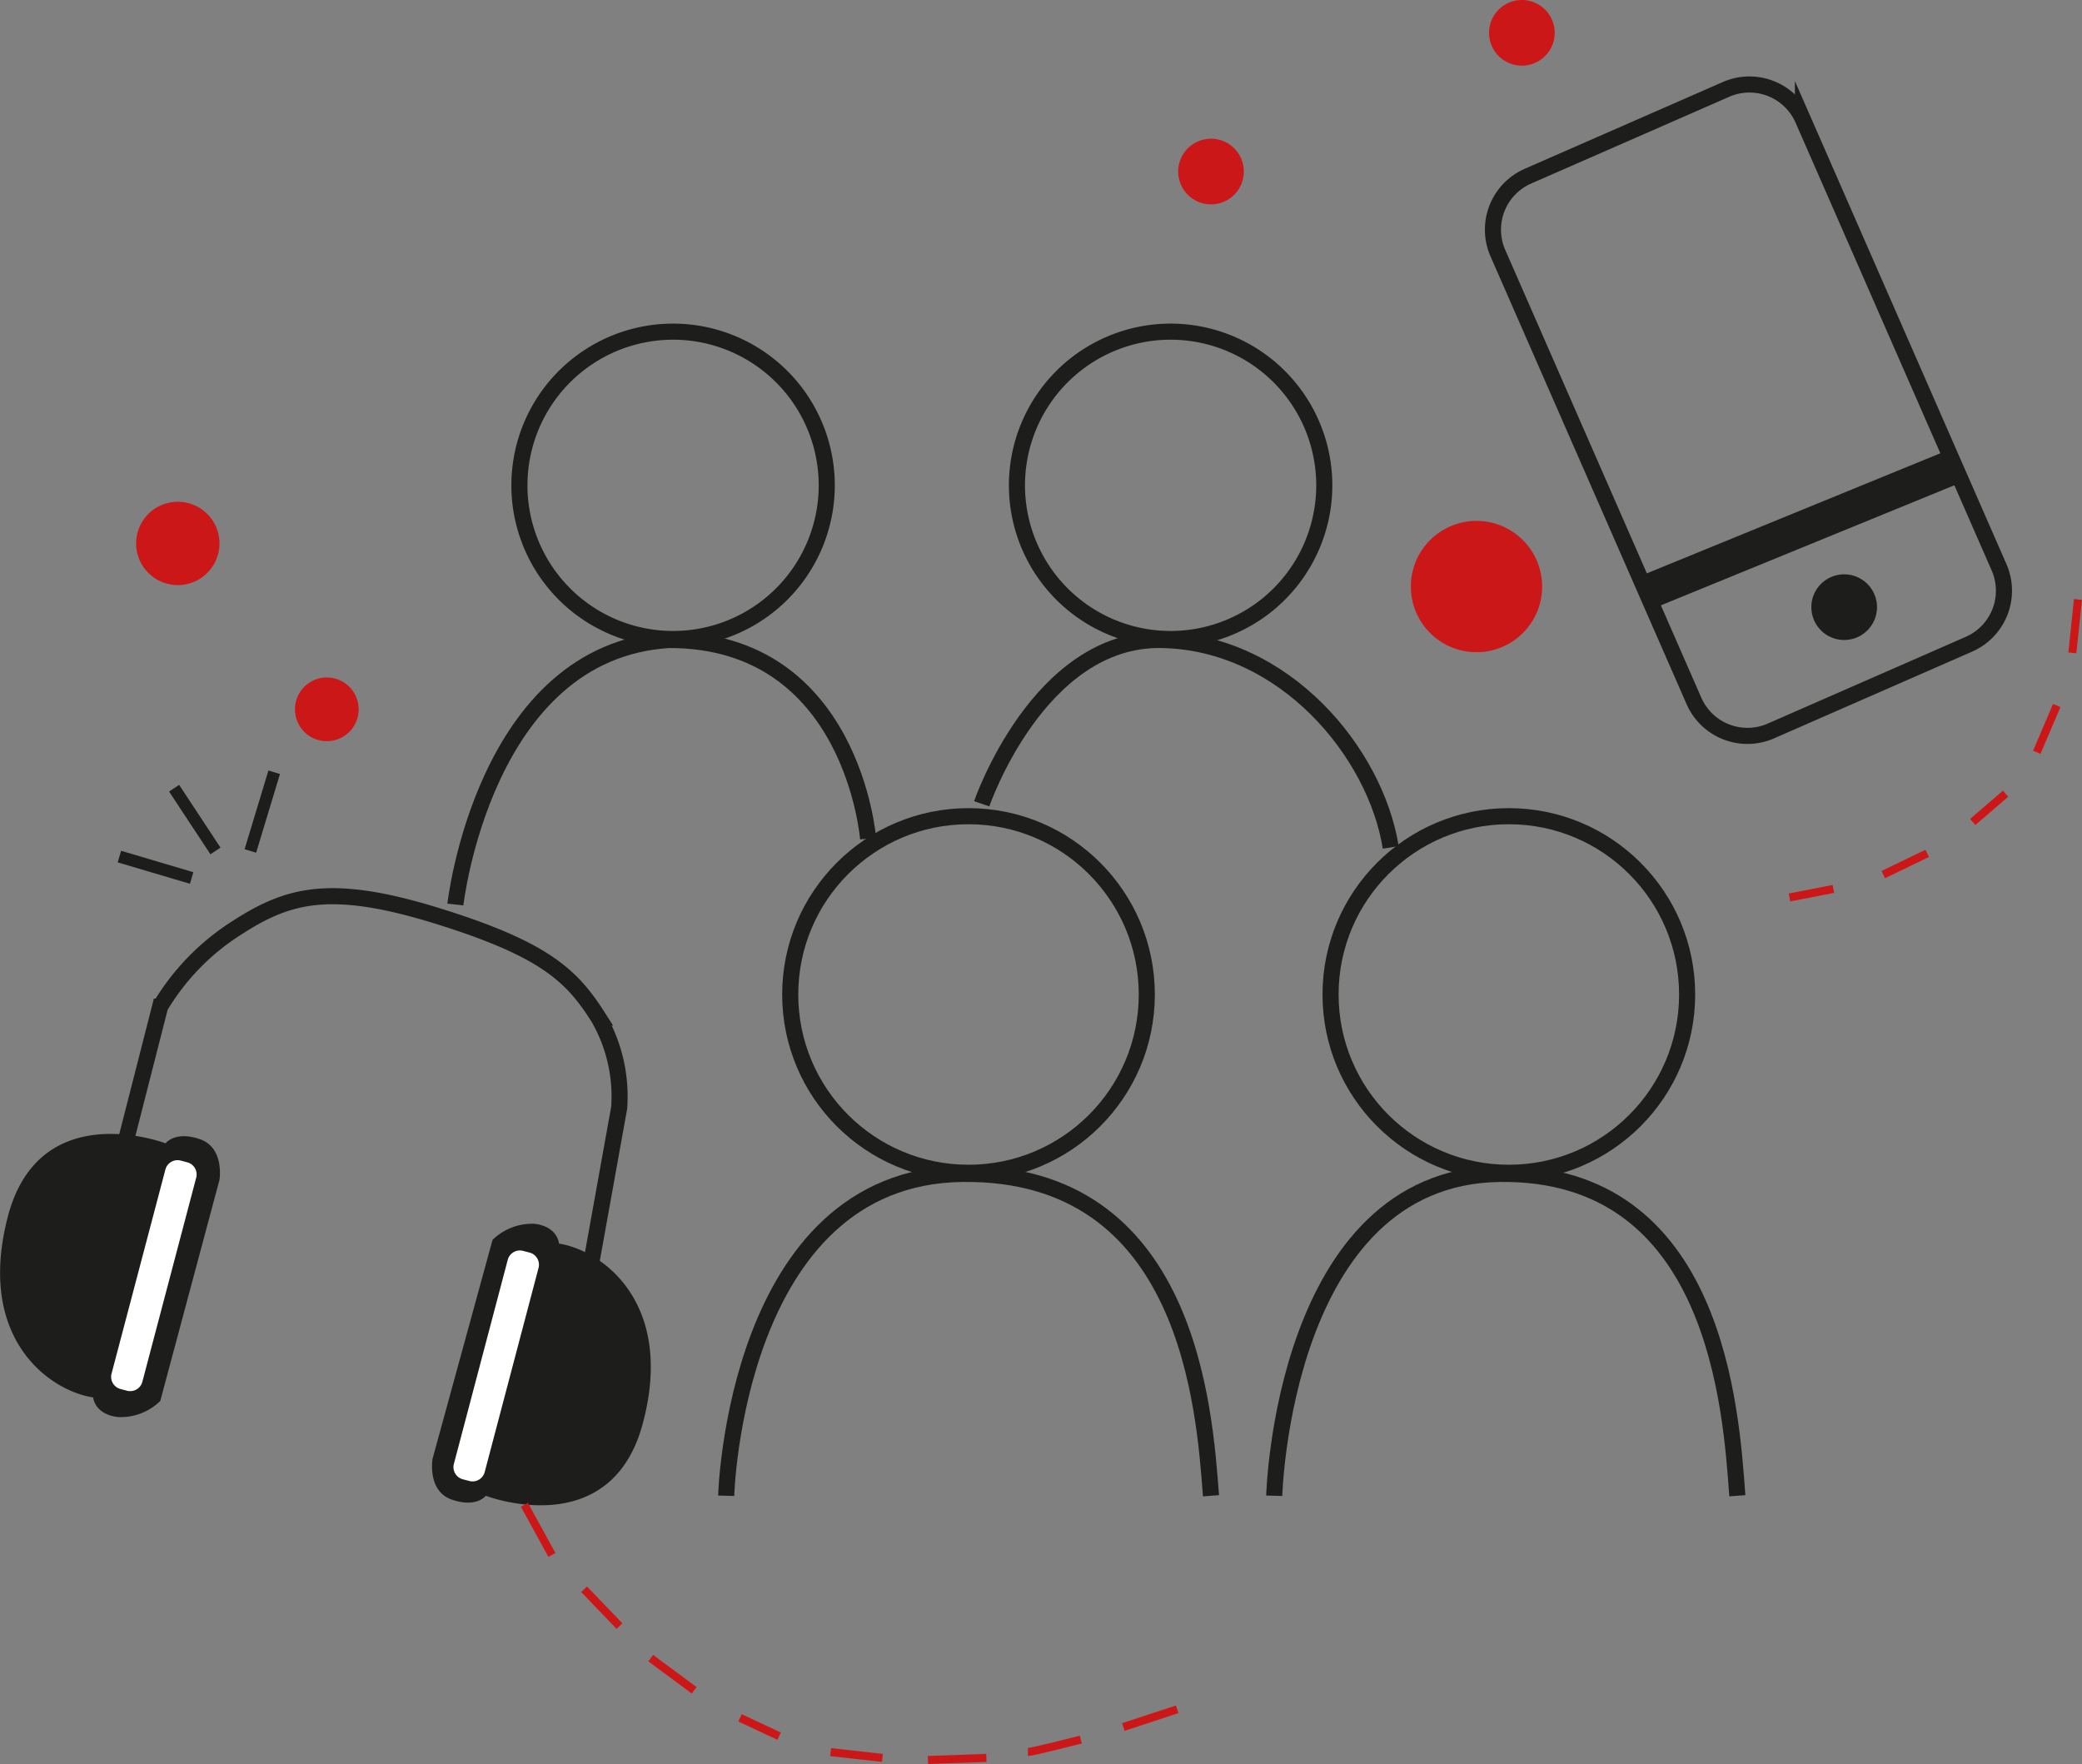 <?xml version="1.0" encoding="UTF-8"?>
<svg data-bbox="0.005 0 129.135 109.37" viewBox="0 0 129.39 109.62" xmlns="http://www.w3.org/2000/svg" data-type="ugc">
    <rect x="0" y="0" width="129.39" height="109.62" fill="#808080" stroke="none"/>
    <g>
        <path d="M45.13 92.95s.54-19.81 14.66-20 15.06 14.66 15.47 20" stroke="#1d1d1b" fill="none" stroke-miterlimit="10"/>
        <path d="M79.19 92.95s.52-19.81 14-20 14.39 14.66 14.78 20" stroke="#1d1d1b" fill="none" stroke-miterlimit="10"/>
        <path d="M28.3 56.21s1.77-15.76 13.3-16.44c11.4 0 12.35 12.35 12.35 12.35" stroke="#1d1d1b" fill="none" stroke-miterlimit="10"/>
        <path d="M61.01 49.95s3.53-10.32 11.18-10.18 13.3 7 14.24 12.89" stroke="#1d1d1b" fill="none" stroke-miterlimit="10"/>
        <path stroke="#1d1d1b" fill="none" stroke-miterlimit="10" d="M51.38 30.16a9.55 9.55 0 1 1-19.1 0 9.55 9.55 0 0 1 19.1 0z"/>
        <path stroke="#1d1d1b" fill="none" stroke-miterlimit="10" d="M82.3 30.16a9.55 9.55 0 1 1-19.1 0 9.55 9.55 0 0 1 19.1 0z"/>
        <path stroke="#1d1d1b" fill="none" stroke-miterlimit="10" d="M104.85 61.8c0 6.12-4.96 11.08-11.08 11.08S82.69 67.92 82.69 61.8s4.96-11.08 11.08-11.08 11.08 4.96 11.08 11.08z"/>
        <path stroke="#1d1d1b" fill="none" stroke-miterlimit="10" d="M71.27 61.8c0 6.12-4.96 11.08-11.08 11.08S49.11 67.92 49.11 61.8s4.96-11.08 11.08-11.08 11.08 4.96 11.08 11.08z"/>
        <path d="M7.85 70.78l2.1-8.22a14.72 14.72 0 0 1 4.67-4.84c3.22-2.09 5.8-2.9 12.57-.8s8.38 3.77 10 6.31a9.8 9.8 0 0 1 1.29 5.61l-1.77 9.83" stroke="#1d1d1b" fill="none" stroke-miterlimit="10"/>
        <path d="M10.29 71.05s-7.85-3-9.81 4.58 2.61 10.8 5.31 11.21c0 0 .08 1.06 1.56 1.22a3.51 3.51 0 0 0 2.61-1l3.68-13.74s.33-2-1.22-2.53-2.13.26-2.13.26z" fill="#1d1d1b"/>
        <path d="M30.19 92.95s7.76 3 9.76-4.5-2.53-10.75-5.21-11.17c0 0-.07-1.06-1.53-1.23a3.52 3.52 0 0 0-2.6 1l-3.73 13.61s-.34 2 1.2 2.53 2.11-.24 2.11-.24z" fill="#1d1d1b"/>
        <path fill="#ffffff" d="M12.194 73.182L8.847 85.868a.781.781 0 0 1-.953.555l-.406-.107a.78.78 0 0 1-.556-.953l3.347-12.686a.781.781 0 0 1 .954-.555l.406.107c.415.11.665.537.555.953z"/>
        <path fill="#ffffff" d="M33.469 78.792l-3.347 12.686a.781.781 0 0 1-.953.555l-.406-.107a.78.78 0 0 1-.556-.953l3.348-12.686a.781.781 0 0 1 .953-.555l.406.107a.78.78 0 0 1 .555.953z"/>
        <path fill="#1d1d1b" d="M102.638 37.854l-.822-2.008 19.094-7.812.822 2.009-19.094 7.811z"/>
        <path stroke="#1d1d1b" fill="none" stroke-miterlimit="10" d="M112.048 7.424l12.187 27.828a3.63 3.63 0 0 1-1.87 4.781l-12.31 5.392a3.63 3.63 0 0 1-4.782-1.87L93.087 15.728a3.63 3.63 0 0 1 1.868-4.78l12.312-5.392a3.63 3.63 0 0 1 4.781 1.869z"/>
        <path fill="#1d1d1b" d="M116.65 37.73a2.04 2.04 0 1 1-4.08 0 2.04 2.04 0 0 1 4.08 0z"/>
        <path fill="#cc1719" d="M77.3 10.66a2.04 2.04 0 1 1-4.08 0 2.04 2.04 0 0 1 4.08 0z"/>
        <path fill="#cc1719" d="M96.62 2.04a2.04 2.04 0 1 1-4.08 0 2.04 2.04 0 0 1 4.08 0z"/>
        <path fill="#cc1719" d="M95.84 36.45a4.08 4.08 0 1 1-8.16 0 4.08 4.08 0 0 1 8.16 0z"/>
        <path fill="#cc1719" d="M13.64 33.77a2.59 2.59 0 1 1-5.18 0 2.59 2.59 0 0 1 5.18 0z"/>
        <path fill="#cc1719" d="M22.29 44.08a1.98 1.98 0 1 1-3.96 0 1.98 1.98 0 0 1 3.96 0z"/>
        <path stroke-width=".75" stroke="#1d1d1b" fill="none" stroke-miterlimit="10" d="M15.56 52.88l1.48-4.89"/>
        <path stroke-width=".75" stroke="#1d1d1b" fill="none" stroke-miterlimit="10" d="M13.39 52.88l-2.57-3.9"/>
        <path stroke-width=".75" stroke="#1d1d1b" fill="none" stroke-miterlimit="10" d="M11.91 54.56l-4.49-1.33"/>
        <path stroke="#cc1719" stroke-width=".5" fill="none" stroke-miterlimit="10" d="M111.21 55.77l2.73-.53"/>
        <path stroke="#cc1719" stroke-width=".5" fill="none" stroke-miterlimit="10" d="M117.04 54.35l2.73-1.32"/>
        <path stroke="#cc1719" stroke-width=".5" fill="none" stroke-miterlimit="10" d="M122.6 51.08l2.04-1.76"/>
        <path stroke="#cc1719" stroke-width=".5" fill="none" stroke-miterlimit="10" d="M126.58 46.75l1.24-2.91"/>
        <path stroke="#cc1719" stroke-width=".5" fill="none" stroke-miterlimit="10" d="M128.79 40.57l.35-3.32"/>
        <path stroke="#cc1719" stroke-width=".5" fill="none" stroke-miterlimit="10" d="M32.59 93.51l1.71 3.12"/>
        <path stroke="#cc1719" stroke-width=".5" fill="none" stroke-miterlimit="10" d="M36.3 98.76l2.2 2.29"/>
        <path stroke="#cc1719" stroke-width=".5" fill="none" stroke-miterlimit="10" d="M40.44 103.04l2.7 2"/>
        <path stroke="#cc1719" stroke-width=".5" fill="none" stroke-miterlimit="10" d="M45.99 106.75l2.43 1.14"/>
        <path stroke="#cc1719" stroke-width=".5" fill="none" stroke-miterlimit="10" d="M51.62 108.88l3.22.36"/>
        <path stroke="#cc1719" stroke-width=".5" fill="none" stroke-miterlimit="10" d="M57.67 109.37l3.63-.13"/>
        <path d="M63.88 108.87c.31 0 3.29-.77 3.29-.77" stroke="#cc1719" stroke-width=".5" fill="none" stroke-miterlimit="10"/>
        <path stroke="#cc1719" stroke-width=".5" fill="none" stroke-miterlimit="10" d="M69.81 107.32l3.35-1.1"/>
    </g>
</svg>
